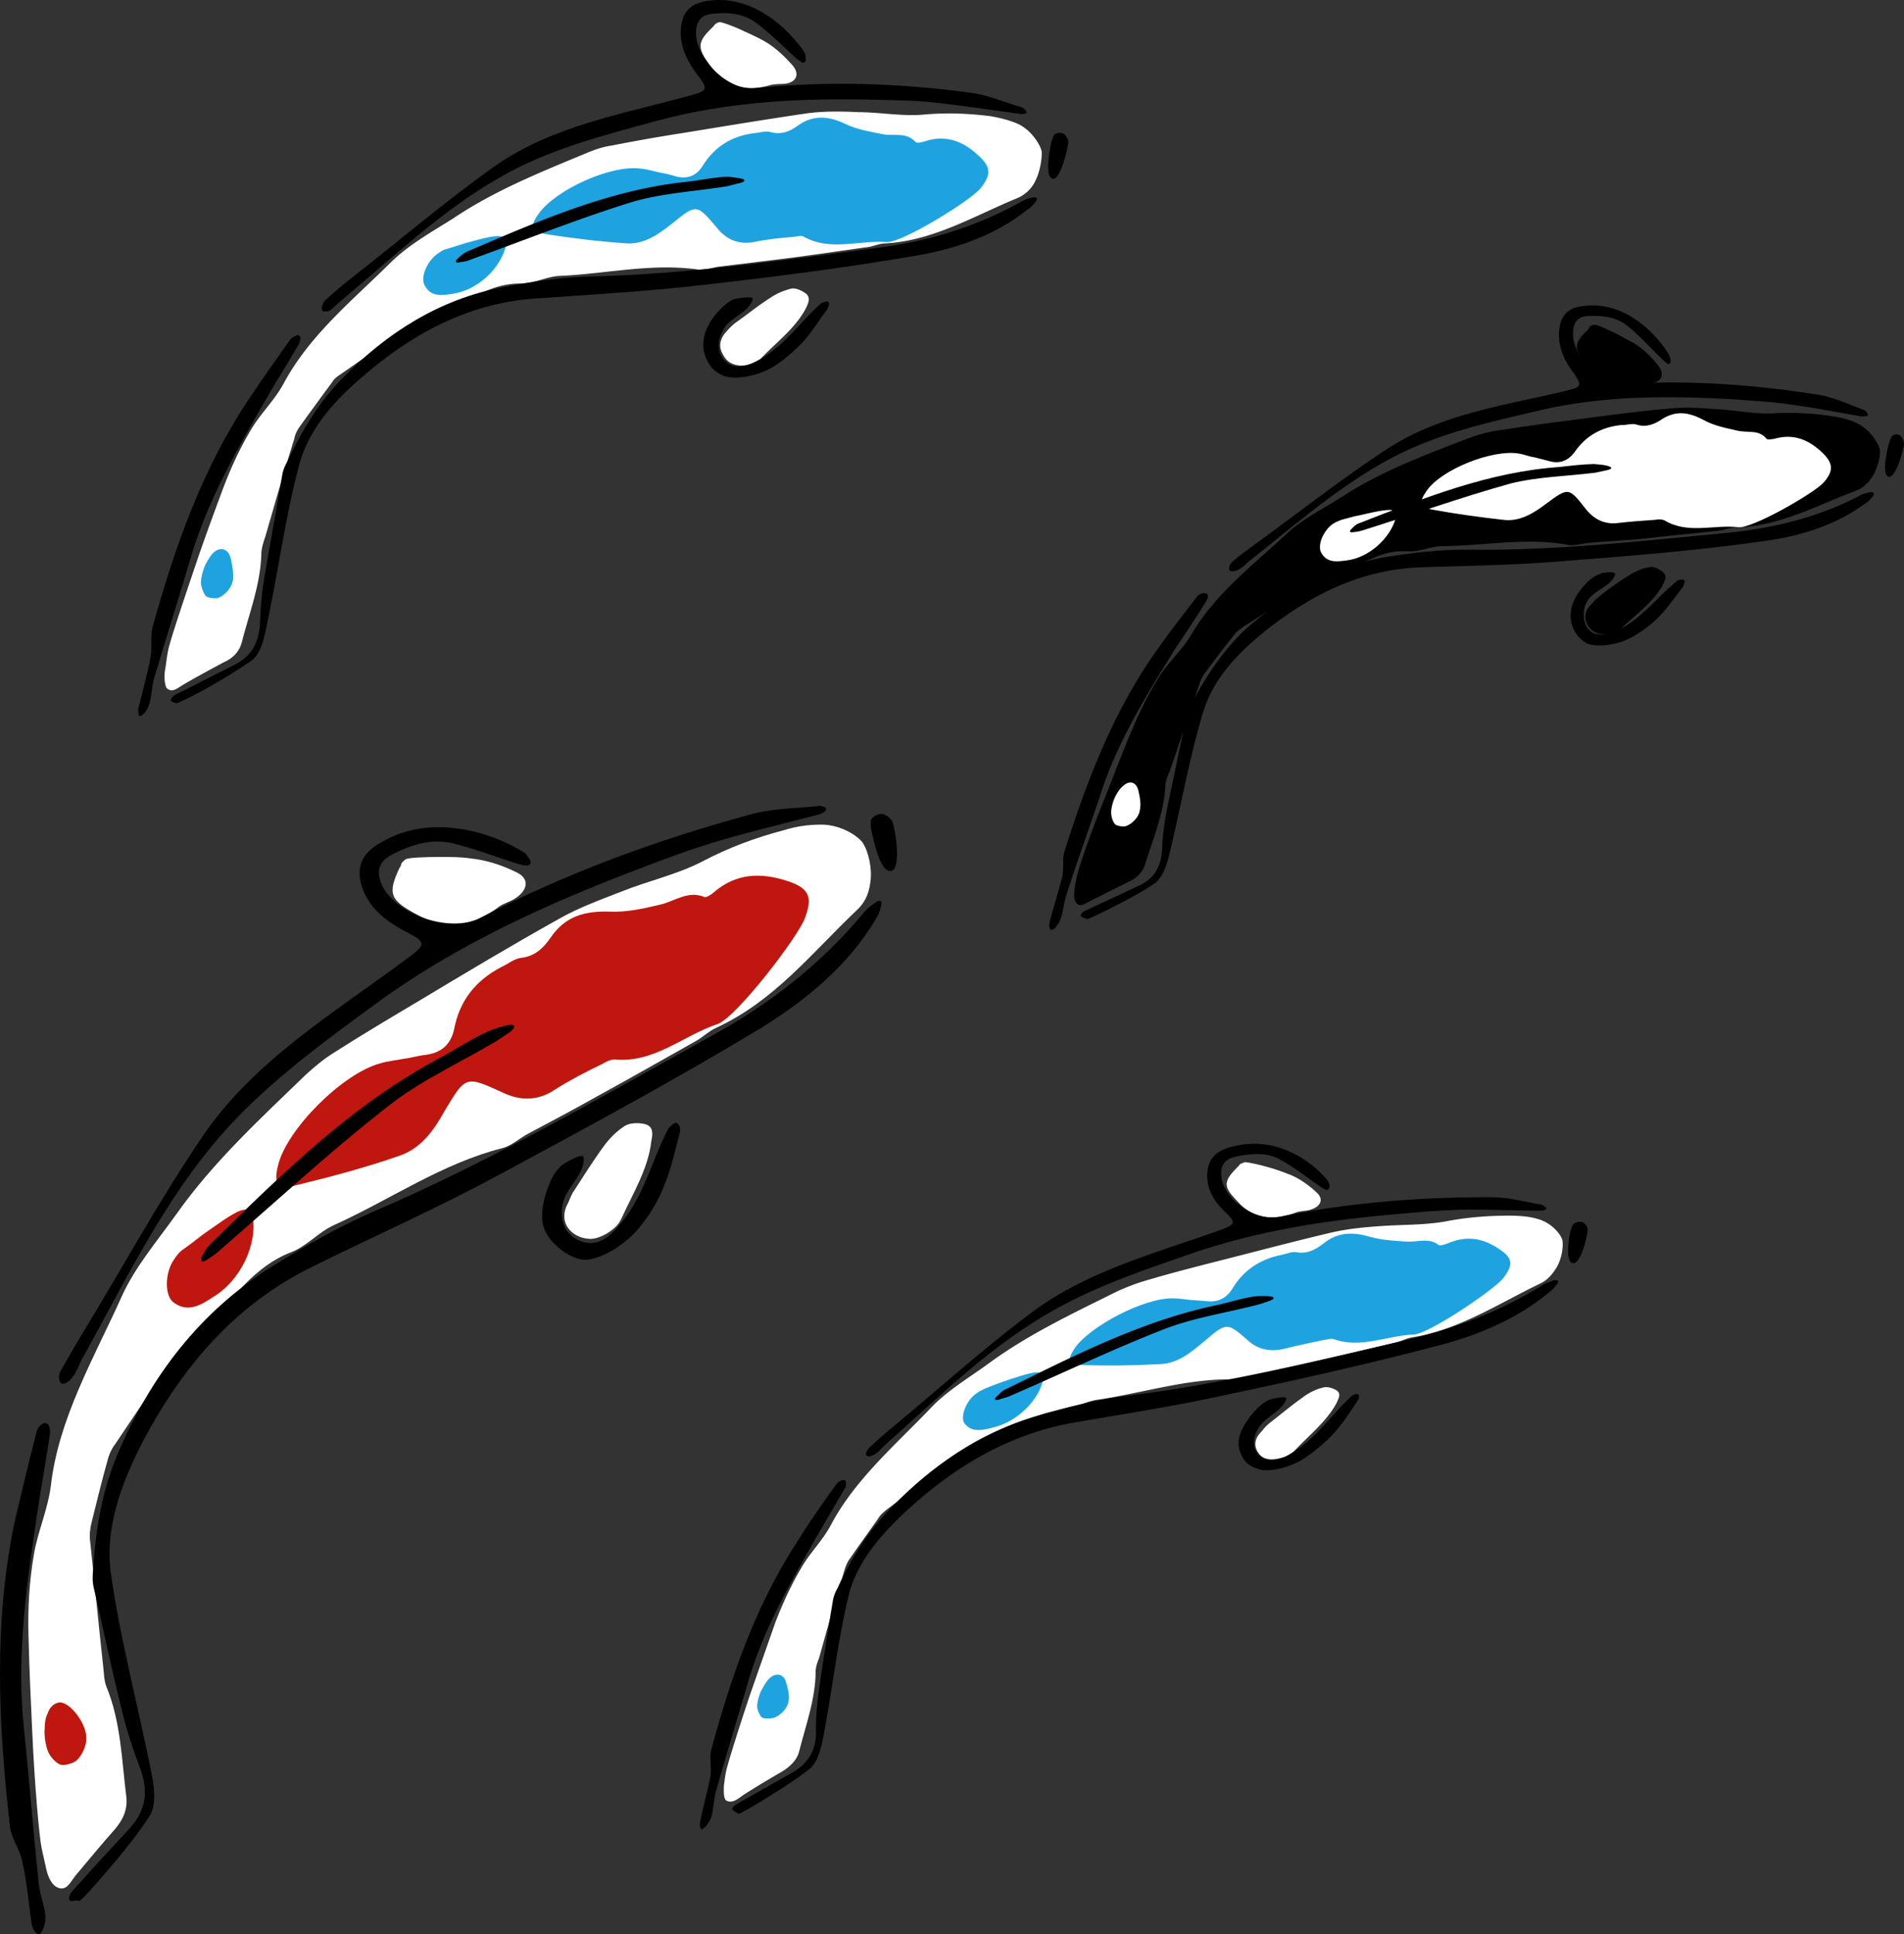 <svg xmlns="http://www.w3.org/2000/svg" width="247.309" height="251.193">
  <rect width="100%" height="100%" fill="#333333" stroke="none"/>
  <path d="M96.49 233.155c1.671-1.086 3.419-2.109 5.166-3.131 1.072-.673 1.911-1.536 2.16-2.626.875-3.424 2.108-6.812 2.125-10.295.009-.64.235-1.23.462-1.821a511.482 511.482 0 013.295-11.404c.163-.513.39-1.103.771-1.567 1.244-1.826 2.564-3.588 3.807-5.414.318-.386.713-.709 1.044-.954 2.714-2.04 5.351-4.144 8.297-5.994 2.806-1.836 5.92-3.418 8.957-5.063 1.62-.868 3.332-1.532 5.162-1.71 1.548-.15 3.155-1.16 4.767-1.387 5.884-.857 11.736-2.776 17.717-2.648.78-.005 1.661-.446 2.506-.528 2.647-.542 5.294-1.083 7.927-1.766 3.478-.764 7.02-1.606 10.42-2.435.767-.145 1.507-.572 2.274-.718 6.089-.948 11.227-4.36 16.589-6.943 1.021-.454 1.656-1.226 2.151-1.985.862-1.363.98-3.08.847-3.706-.132-.626-1.281-2.22-3.18-2.745-1.026-.327-2.243-.421-3.524-.439-2.842-.007-5.594.19-8.522.758-2.724.479-5.503.394-8.255.59-2.189.142-4.44.361-6.525.848-5.14 1.21-10.124 2.549-15.187 3.823-3.119.8-6.238 1.601-9.343 2.543-1.035.314-2.197.782-3.219 1.236-5.693 2.828-11.399 5.514-16.51 9.209-2.65 1.963-5.61 3.671-7.734 5.938-4.58 4.78-9.826 9.269-12.952 15.114-1.075 2.094-2.831 3.757-3.92 5.71-1.343 2.262-2.454 4.715-3.361 7.076l-3.17 9.047c-1.545 4.555-2.95 9.097-3.2 10.187-.15.654-.222 1.371-.308 1.948-.008.64-.067 1.498.256 1.893.758.495 1.548-.15 2.21-.641zM168.34 157.464c.55-.196 1.05-.173 1.676-.305 1.458-.355 2.002-1.332 1.062-2.235-1.018-.967-2.24-1.842-3.498-2.36-.886-.34-1.771-.68-2.72-.942-1.463-.426-2.911-.712-3.193-.684-.204.09-.55.195-.613.272l-.19.232c-2.075 2.05-1.943 2.676-.202 4.496 1.999 2.292 4.524 2.685 7.679 1.526z" fill="#fff"/>
  <path d="M167.426 188.955c.268-.169.536-.337.727-.568 1.933-2.036 4.112-3.74 5.44-6.142.291-.668.658-1.272-.023-1.703-.527-.304-1.258-.517-1.807-.322-.972.237-1.916.755-2.642 1.323-1.53 1.073-2.905 2.272-4.294 3.33-.395.323-.713.71-1.03 1.096-.84.863-.962 1.798-.38 2.665.336.536.786.776 1.362.862.936.122 2.175-.282 2.647-.541z" fill="#fff"/>
  <path d="M150.72 177.153c2.265-.079 3.972-1.524 5.615-2.891 3.018-2.567 3.018-2.567 5.735-.203 1.249 1.157 2.852 1.57 4.795 1.096 1.662-.445 3.337-.75 5.076-1.133.422-.04.972-.236 1.267-.123 3.465 1.297 6.988-.467 10.457-.591 1.844-.038 10.513-5.854 11.643-7.385 1.257-1.685 1.175-2.53-.497-3.646-2.057-1.434-4.237-1.932-6.893-.75-.345.104-.894.3-1.049.173-1.235-1.017-2.806-.366-4.164-.448-1.576-.13-3.215-.184-4.677-.61-2.194-.64-4.192-.729-6.166.884-.994.736-2.002 1.332-3.373 1.11-.654-.15-1.33.2-2.098.346-2.788.555-4.916 2.041-6.323 4.38-.735 1.209-1.883 1.818-3.396 1.61-.717-.073-1.357-.081-2.075-.154-.717-.072-1.512-.208-2.293-.203-3.7-.066-10.732 3.602-12.724 6.496-1.053 1.594-.857 2.143 1.063 2.17 3.279.107 6.684.06 10.076-.128zM129.069 185.37c3.055-.724 5.905-3.56 6.426-6.239.15-.654-.019-.921-.94-.903-.986.096-2.774.696-4.218 1.192-.754.287-1.648.587-2.465.95-.409.182-.88.441-1.276.764-1.184.968-1.85 2.88-1.347 3.683.982 1.326 2.503.893 3.82.552zM100.486 223.104c.486-.118 1.888-1.036 1.97-2.394.072-.717-.151-1.548-.36-2.238-.328-1.176-1.482-1.348-2.371-.267-.318.386-.558.836-.862 1.363-.354.745-.603 1.834-.485 2.32.119.486.391 1.099.687 1.212.295.114.935.122 1.42.004z" fill="#1ea3e0"/>
  <path d="M95.943 235.553c.077.063 2.233-1.141 4.707-2.732a50.84 50.84 0 004.462-3.063c1.057-.813 1.52-2.634 1.805-4.083 1.177-6.153 1.855-12.329 3.314-18.51 1.024-4.078 3.947-7.63 7.269-10.724 6.059-5.634 13.022-10.006 21.603-11.622 6.498-1.13 13.009-2.118 19.478-3.53 9.54-1.993 19.065-4.128 28.486-6.607 5.126-1.351 10.106-3.47 14.245-6.928.331-.245.586-.554.84-.863.444-.54.213-.731-.414-.6-.408.183-.753.287-1.162.47-5.624 3.53-11.653 5.822-18.046 7.297-12.018 2.803-24.022 5.747-36.24 7.22-3.646.497-7.329 1.352-10.92 2.412-8.027 2.202-14.477 6.737-20.023 12.534-2.9 3.053-4.914 6.446-6.556 10.016-.304.527-.53 1.117-.616 1.694a521.76 521.76 0 00-1.797 11.47c-.244 1.872-.425 3.665-.388 5.509.001 2.202-.82 3.987-3.04 5.269l-7.272 4.118c-.204.09-.33.245-.458.4-.19.231-.1.435.118.485.31.254.527.304.605.368zM113.636 188.86c.6-.414 1.044-.954 1.566-1.431 6.15-5.43 11.914-11.177 18.94-15.626 6.147-4.008 13.02-6.382 19.894-8.756 9.134-3.233 18.587-4.65 28.172-5.44 2.393-.233 4.863-.403 7.27-.495 3.546-.06 7.043.097 10.525.113.218.05.423-.041.563-.055.345-.104.395-.322.1-.436-.154-.127-.309-.254-.527-.304-2.166-.357-4.141-.947-6.344-.946-9.168-.031-18.408.655-27.602 2.544-3.273.674-7.557-2.462-7.577-5.586-.046-1.203.59-1.975 1.984-2.253 2.02-.41 4.068-.538 5.726.438 1.876 1.025 3.42 2.295 5.169 3.475.154.127.45.24.604.368.372.176.563-.055.6-.414-.028-.281-.12-.486-.21-.69-2.181-2.7-6.823-5.872-12.23-4.494-2.366.515-3.46 1.687-3.459 3.89.051 1.983 1.046 3.45 2.45 4.734 1.34 1.361 1.213 1.516-.843 2.284-8.444 3.024-17.316 5.308-24.528 10.77-6.028 4.494-11.579 9.51-17.298 14.258-1.248 1.045-2.496 2.09-3.667 3.199-.127.154-.318.386-.368.604-.176.372.055.563.477.522zM92.006 236.717c.19-.231.304-.527.418-.822.249-1.09.294-2.089.543-3.179 1.328-4.605 2.72-9.287 4.111-13.97 1.904-6.72 5.36-12.812 8.881-18.98 1.28-2.184 2.495-4.292 3.775-6.477.127-.154.176-.372.15-.654.035-.359-.196-.55-.605-.367-.204.09-.472.259-.6.413-1.687 2.367-3.439 4.81-4.972 7.304-5.63 8.576-8.773 17.905-11.338 27.319-.249 1.09.079 2.266-.093 3.42-.385 1.884-.911 3.782-1.296 5.667-.05.218-.036.359-.086.577.027.281.132.626.273.612.204-.09.599-.413.84-.863z"/>
  <path d="M169.656 189.235c1.262-.904 2.446-1.872 3.477-2.967 1.22-1.327 2.21-2.844 3.199-4.36a.764.764 0 00.163-.514c.113-.295-.182-.409-.527-.304-.204.091-.409.182-.536.336-2.8 2.617-4.51 5.483-7.942 7.451-.804.505-1.698.805-2.556.746-1.076-.108-1.862-.884-2.022-1.792-.16-.908.167-1.935.802-2.707.876-1.222 2.933-1.99 3.359-3.453.163-.513-2.125.065-2.33.156-.472.259-.866.582-1.261.904-.586.554-2.06 2.19-2.473 3.793-.263.95-.104 1.857.415 2.801.427.74 1.108 1.171 1.84 1.384 1.194.595 4.263.012 6.392-1.474zM129.852 181.74c.409-.181.831-.222 1.24-.404 6.818-2.937 13.469-6.142 20.315-8.797 3.768-1.432 7.9-2.048 11.85-3.071.486-.119 1.035-.314 1.584-.51.895-.3.727-.568-.132-.626-.64-.009-1.14-.031-1.703.023-1.611.228-3.196.738-4.794 1.106-9.82 2.021-18.614 6.571-27.498 10.917-.408.182-.74.427-1.057.813-.663.491-.495.759.195.55zM206.217 159.746c.036-.358-.21-.69-.441-.88-.464-.382-1.295-.159-1.535.291-.113.295-.227.59-.277.808-.15.654-.742 4.051.398 4.082.999.045 1.846-3.66 1.855-4.3z"/>
  <path d="M21.451 86.935c.13-.696.197-1.518.358-2.307.195-1.201 1.957-6.411 3.751-11.716 1.09-3.22 2.242-6.315 3.426-9.504.992-2.62 2.205-5.271 3.638-7.636 1.243-2.114 3.085-3.813 4.264-6.053 3.38-6.247 8.902-10.713 13.825-15.593 2.382-2.361 5.362-3.993 8.184-5.783 5.328-3.582 11.316-5.99 17.208-8.431 1.11-.47 2.186-.844 3.293-.998a235.948 235.948 0 019.653-1.697c5.253-.862 10.506-1.724 15.727-2.492 2.215-.307 4.524-.265 6.705-.16 2.846.012 5.722.562 8.442.321 2.942-.271 5.756-.164 8.696.196 1.295.228 2.464.517 3.569.996 1.83.83 2.96 2.796 3.115 3.587.06.76-.17 2.688-.967 4.107a4.61 4.61 0 01-2.254 1.983c-5.639 2.315-10.966 5.58-17.292 5.869-.76.06-1.52.436-2.279.496-3.544.49-7.215 1.043-10.853 1.502l-8.258 1.007c-.886.123-1.742.467-2.563.4-6.131-.912-12.115.548-18.219.806-1.613.087-3.293.997-4.874.99-1.992-.04-3.766.521-5.414 1.336-3.137 1.473-6.369 2.913-9.38 4.64-3.012 1.725-5.836 3.832-8.722 5.811-.413.283-.825.566-1.08 1.008-1.368 1.86-2.736 3.72-4.136 5.674-.381.504-.7 1.135-.798 1.735-1.315 4.2-2.535 8.433-3.755 12.665-.225.663-.48 1.42-.516 2.148-.08 3.984-1.551 7.71-2.517 11.5-.321 1.263-1.148 2.145-2.383 2.677-1.807.973-3.614 1.945-5.326 2.95-.666.408-1.428 1.1-2.12.338-.281-.729-.277-1.677-.148-2.372zM92.653 3.446c.032-.095.159-.158.19-.253.16-.157.413-.282.635-.313.221-.03 1.737.482 3.188 1.184.916.415 1.83.83 2.714 1.34 1.325.765 2.522 1.909 3.592 3.115.975 1.174.4 2.247-1.118 2.367-.537.029-1.17.026-1.74.15-3.166.935-5.788.26-7.894-2.564-1.666-2.253-1.726-3.012.433-5.026z" fill="#fff"/>
  <path d="M94.345 43.077c.35-.41.667-.725 1.112-1.102 1.522-1.069 2.982-2.264 4.6-3.3a8.33 8.33 0 012.724-1.19c.57-.124 1.39.259 1.895.64.662.541.31 1.267-.04 1.993-1.403 2.587-3.783 4.315-5.752 6.394-.191.252-.445.377-.825.566-.507.25-1.679.593-2.72.24a2.342 2.342 0 01-1.387-1.207c-.69-1.078-.433-2.152.393-3.034z" fill="#fff"/>
  <path d="M69.968 27.76c2.227-3.153 9.451-6.41 13.275-5.856.822.067 1.58.323 2.37.485.695.13 1.39.259 2.148.515 1.548.418 2.783-.114 3.548-1.44 1.56-2.427 3.717-3.81 6.69-4.176.76-.06 1.489-.341 2.152-.117 1.358.354 2.467-.115 3.45-.838 2.094-1.51 4.117-1.247 6.294-.194 1.452.702 3.158.962 4.738 1.285 1.485.292 3.069-.334 4.296 1.031.158.16.727.035 1.076-.058 2.755-.968 4.997-.105 7.012 1.738 1.701 1.525 1.792 2.506.33 4.334-1.273 1.576-10.215 7.102-12.175 6.967-3.603-.269-7.278 1.233-10.748-.68-.347-.223-.822-.067-1.265-.005-1.74.15-3.48.3-5.19.673-2.025.37-3.603-.27-4.861-1.856-2.643-3.11-2.643-3.11-5.848-.5-1.714 1.32-3.554 2.704-5.925 2.536-3.51-.237-6.954-.663-10.367-1.184-1.99-.357-2.178-1.053-1-2.66zM56.663 33.077c.412-.283.856-.66 1.3-.722.823-.25 1.773-.561 2.596-.81 1.393-.374 3.388-.966 4.304-.867.822.067 1.042.352.88 1.142-.708 3.033-3.661 5.834-6.89 6.326-1.328.184-2.816.525-3.663-1.028-.628-.951.171-3.003 1.473-4.041zM26.116 75.95c-.092-.664.198-1.833.581-2.654.287-.536.542-.978.892-1.387.985-1.04 2.121-.655 2.4.706.217.918.34 1.804.273 2.626-.196 1.517-1.655 2.396-2.098 2.457-.537.03-1.138-.068-1.39-.259-.252-.19-.534-.92-.658-1.489z" fill="#1ea3e0"/>
  <path d="M22.445 91.176c-.285-.096-.315-.317-.124-.57.158-.157.317-.314.444-.377 2.535-1.254 5.103-2.602 7.638-3.856 2.409-1.191 3.27-3.116 3.377-5.614.072-2.087.271-4.236.66-6.322.714-4.297 1.524-8.563 2.238-12.86.098-.601.417-1.232.704-1.768 1.851-3.914 4.05-7.604 7.099-10.69 5.813-5.95 12.662-10.285 20.891-11.83 3.735-.742 7.5-1.264 11.232-1.374 12.556-.292 24.992-2.104 37.363-3.725 6.613-.825 12.978-2.79 18.843-6.084.38-.188.76-.376 1.203-.438.697-.186.885.194.409.666-.318.315-.54.662-.921.85-4.348 3.491-9.573 5.207-14.826 6.07-9.748 1.665-19.556 2.887-29.427 3.982-6.676.698-13.35 1.08-20.056 1.556-8.795.72-16.086 4.8-22.562 10.527-3.587 3.115-6.734 6.8-7.86 11.381-1.77 6.791-2.686 13.87-4.171 20.758-.323 1.58-.807 3.633-2.012 4.387-1.522 1.068-3.108 2.01-4.693 2.952-2.631 1.538-4.881 2.572-4.976 2.54zM41.834 39.779c.096-.284.16-.474.35-.726 1.239-1.164 2.54-2.202 3.841-3.24 6.03-4.717 11.965-9.782 18.214-14.214 7.613-5.342 16.759-6.789 25.497-9.217 2.09-.56 2.28-.812.96-2.526-1.32-1.713-2.293-3.52-2.283-5.733.105-2.498 1.154-3.727 3.686-4.032 5.537-.766 10.23 3.46 12.398 6.727.125.253.156.475.155.791.06.443-.225.663-.572.44-.157-.158-.441-.255-.599-.413-1.7-1.526-3.337-3.24-5.197-4.608-1.67-1.304-3.725-1.471-5.813-1.228-1.424.152-2.029 1.003-2.066 2.363-.11 3.446 4.172 7.64 7.557 7.306 9.523-1.001 18.914-.676 28.3.599 2.212.326 4.327 1.252 6.443 1.862.19.064.347.223.504.382.22.286.156.475-.16.474-.221.03-.443.061-.632-.003-3.635-.49-7.142-1.043-10.809-1.439-2.434-.295-4.963-.306-7.367-.38-9.833-.265-19.48.167-29.01 2.75-7.092 1.93-14.247 3.733-20.715 7.562C57.161 27.545 51.064 33.4 44.59 38.811c-.571.44-1.08 1.007-1.65 1.447-.16.158-.381.188-.697.187-.349.093-.537-.287-.408-.666zM17.95 92.295c-.031-.221.033-.41.129-.695.483-2.053 1.093-4.17 1.482-6.255.227-1.295-.052-2.656.238-3.825 2.892-10.423 6.479-20.717 12.622-29.829 1.719-2.585 3.533-5.139 5.346-7.692.16-.158.413-.283.666-.408.38-.189.695.13.567.508-.096.284-.065.506-.224.663-1.307 2.303-2.835 4.636-4.142 6.939-3.823 6.624-7.647 13.248-9.83 20.638-1.54 5.18-3.176 10.327-4.684 15.412-.385 1.137-.39 2.402-.68 3.57-.096.285-.192.569-.415.916-.255.441-.7.819-.89.755-.094-.032-.187-.38-.186-.697z"/>
  <path d="M91.893 46.892c-1.16-2.187-.296-4.428 1.134-6.161.667-.725 1.493-1.606 2.444-1.918.221-.031 2.468-.432 2.308.041-.418 1.548-2.572 2.297-3.494 3.464-.604.85-1.084 1.955-.898 2.968.153 1.108.908 1.996 1.982 2.254.885.194 1.835-.118 2.722-.557 3.676-1.818 5.555-4.877 8.445-7.49.158-.157.38-.188.633-.313.349-.093.6.098.505.382l-.192.568c-1.146 1.513-2.133 3.185-3.436 4.539-1.111 1.102-2.318 2.172-3.65 2.988-2.25 1.35-5.446 1.747-6.676 1.014-.82-.383-1.388-.891-1.827-1.779zM59.602 33.437a4.44 4.44 0 011.11-.785c9.251-3.944 18.44-8.015 28.5-9.046 1.646-.183 3.355-.554 4.968-.642.538-.03 1.138.068 1.739.165 1.011.131 1.01.448.092.665-.57.124-1.045.28-1.615.404-4.019.646-8.32.88-12.183 2.002-7.189 2.214-14.158 5.03-21.126 7.529-.38.188-.823.249-1.266.31-.697.187-.822-.067-.22-.602zM136.543 18.5l.288-.852c.255-.441 1.141-.564 1.519-.12.22.286.44.572.407.983-.035.727-1.034 4.928-2.013 4.703-1.106-.163-.362-3.923-.2-4.713z"/>
  <g>
    <path d="M175.165 63.975c4.892-3.034 10.352-5.045 15.736-7.122a23.263 23.263 0 012.989-.846c2.877-.413 5.82-.902 8.773-1.25 4.777-.616 9.479-1.298 14.2-1.698 2.04-.213 4.036-.068 6.03.076 2.56.105 5.082.71 7.622.532 2.615-.111 5.174-.006 7.828.447 1.148.204 2.23.483 3.117.988 1.62.88 2.595 2.654 2.71 3.284.114.63-.191 2.353-1.09 3.691-.515.745-1.181 1.358-2.15 1.71-5.11 1.915-10.023 4.667-15.62 4.703-.705.05-1.391.38-2.096.43-3.235.367-6.546.669-9.78 1.036-2.465.242-4.939.344-7.403.586-.77.125-1.607.325-2.322.233-5.46-1.037-10.978.127-16.434.153-1.487.033-2.924.771-4.42.663-1.778-.09-3.31.301-4.888 1.05-2.894 1.193-5.788 2.387-8.521 3.854-2.733 1.466-5.371 3.28-8.02 4.953-.337.236-.74.548-1.003.85-1.303 1.65-2.605 3.3-3.833 5.016-.393.453-.636 1.037-.813 1.545-1.297 3.776-2.527 7.477-3.823 11.253-.243.584-.552 1.244-.578 1.884-.177 3.556-1.579 6.843-2.622 10.177-.345 1.158-1.076 1.847-2.176 2.349l-4.931 2.47c-.686.331-1.352.945-1.9.203-.311-.403-.23-1.26-.137-1.975.092-.715.259-1.365.426-2.014.28-1.083 1.753-5.368 3.387-9.38 1.27-3.137 2.399-6.263 3.744-9.334a46.968 46.968 0 013.498-6.765c1.217-1.857 2.888-3.32 4.03-5.243 3.228-5.54 8.353-9.3 12.875-13.585 2.346-1.935 5.089-3.26 7.595-4.924zM206.483 42.442c.131-.151.338-.237.62-.256.207-.086 1.526.531 2.845 1.148l2.43 1.32c1.188.767 2.255 1.827 3.114 2.972.784 1.08.213 2.04-1.057 2.13-.564.039-.997-.073-1.551.108-2.924.77-5.174.006-6.979-2.491-1.502-2.235-1.542-2.799.457-4.64-.01-.14.055-.216.121-.291z"/>
    <path d="M211.773 74.608c.817-.482 1.644-.823 2.556-.958.488-.105 1.223.27 1.676.663.604.525.22 1.119-.089 1.778-1.329 2.29-3.563 3.793-5.354 5.548-.197.226-.47.387-.676.472-.414.17-1.598.466-2.474.102a2.208 2.208 0 01-1.207-1.05c-.492-.958-.345-1.89.453-2.654.328-.378.59-.68.994-.991a38.945 38.945 0 014.12-2.91z"/>
    <path d="M197.21 58.895c.715.092 1.375.4 2.09.492l1.949.502c1.374.4 2.474-.101 3.251-1.148 1.48-2.159 3.527-3.294 6.132-3.546.64.026 1.401-.24 1.91-.062 1.234.41 2.267-.017 3.15-.574 1.962-1.342 3.684-1.037 5.672.03 1.254.692 2.835 1.007 4.275 1.332 1.3.335 2.822-.197 3.832 1.08.151.13.64.026.922.006 2.5-.741 4.469.043 6.29 1.76 1.443 1.387 1.512 2.375.2 3.884-1.182 1.358-9.427 6.115-11.15 5.81-3.143-.348-6.525.95-9.56-.894-.292-.121-.79-.157-1.139-.062-1.551.108-3.103.216-4.72.4-1.825.269-3.22-.414-4.305-1.756-2.257-2.89-2.257-2.89-5.223-.699-1.549 1.171-3.314 2.287-5.384 2.077-3.143-.348-6.22-.772-9.308-1.336-1.723-.306-1.837-.936-.807-2.425 1.93-2.828 8.554-5.416 11.923-4.871zM174.207 67.515c.837-.2 1.598-.466 2.369-.59 1.325-.305 2.999-.705 3.92-.699.781.017.877.364.785 1.08-.735 2.674-3.54 5.137-6.353 5.475-1.194.154-2.595.393-3.333-1.044-.492-.958.302-2.785 1.447-3.645.338-.236.752-.406 1.165-.577zM147.888 102.806c.2.836.325 1.607.167 2.398-.193 1.29-1.555 2.093-1.978 2.123-.423.03-.997-.073-1.224-.27-.226-.196-.482-.816-.521-1.38-.04-.565.174-1.572.613-2.383.253-.443.506-.885.91-1.197.862-.84 1.804-.551 2.033.709z" fill="#fff"/>
    <path d="M180.703 72.237c3.366-.518 6.742-.895 10.148-.85 11.28.136 22.46-1.14 33.727-2.208 5.982-.63 11.697-2.02 17.098-4.877.272-.161.76-.266 1.109-.361.63-.115.79.157.396.61-.262.302-.524.604-.797.764-4.045 2.976-8.698 4.363-13.475 4.98-8.773 1.25-17.727 1.944-26.54 2.63-5.99.488-12.01.553-18.021.759-7.986.344-14.617 3.854-20.585 8.735-3.285 2.71-6.182 5.89-7.458 9.948-1.845 6.082-2.898 12.322-4.385 18.45-.325 1.441-.912 3.183-1.926 3.892-1.352.945-2.855 1.758-4.292 2.496-2.46 1.306-4.452 2.224-4.528 2.159-.075-.066-.292-.122-.584-.243-.216-.056-.301-.262-.105-.489.132-.15.263-.302.404-.311 2.264-1.08 4.669-2.169 6.933-3.248 2.132-.928 3.077-2.625 3.127-4.967.079-1.92.374-3.783.745-5.58l2.393-11.438c.101-.574.42-1.092.663-1.676 1.814-3.458 3.93-6.654 6.716-9.4 5.535-4.993 11.799-8.69 19.237-9.775zM180.294 58.23c6.985-4.526 15.345-5.605 23.223-7.501 1.88-.485 2.01-.636.905-2.26-1.17-1.55-1.994-3.193-1.925-5.253.125-2.277 1.184-3.344 3.442-3.5 4.993-.561 9.097 3.405 10.865 6.401.086.207.171.413.19.696.03.423-.242.584-.544.321l-.528-.46c-1.52-1.453-2.907-3.057-4.481-4.294-1.434-1.247-3.288-1.402-5.197-1.34-1.27.09-1.86.768-1.913 2.048-.207 3.133 3.464 6.988 6.568 6.772 8.54-.524 17.018.09 25.403 1.42 1.94.36 3.842 1.22 5.735 1.939a.637.637 0 01.453.394c.226.196.17.413-.112.433l-.564.039c-3.228-.555-6.39-1.185-9.61-1.599-2.22-.341-4.422-.4-6.633-.6-8.826-.52-17.547-.55-26.12 1.536-6.486 1.516-12.907 2.955-18.852 6.134-6.697 3.586-12.439 8.664-18.351 13.329-.47.387-.929.915-1.549 1.171-.207.085-.413.17-.63.115-.348.095-.508-.177-.397-.61.056-.217.253-.443.384-.594 1.135-1 2.422-1.87 3.567-2.73 5.397-3.92 10.84-8.198 16.67-12.006zM156.9 77.51c-.056.217-.112.434-.243.585-1.273 2.073-2.622 4.08-3.97 6.089-3.633 5.853-7.265 11.705-9.503 18.24-1.52 4.643-3.19 9.154-4.644 13.721-.354 1.017-.417 2.156-.771 3.173-.122.292-.243.584-.44.81-.253.443-.59.68-.807.623-.141.01-.236-.338-.256-.62.056-.216.046-.357.102-.574.512-1.808 1.09-3.69 1.592-5.64.278-1.082-.027-2.408.328-3.425 2.963-9.35 6.445-18.382 12.197-26.368 1.611-2.31 3.373-4.488 5.06-6.732.13-.15.338-.236.544-.321.63-.115.857.082.81.44z"/>
    <path d="M209.788 74.604c-.4 1.375-2.346 1.936-3.265 2.992-.328.378-.58.82-.692 1.254-.233.725-.135 2.136.403 2.736.312.404.689.732 1.188.768.866.223 1.627-.043 2.454-.384 3.297-1.506 5.161-4.258 7.845-6.43.131-.15.338-.236.62-.256.348-.095.574.102.453.394-.056.217-.122.292-.177.509-1.04 1.348-2.005 2.762-3.196 3.979-.995.99-2.14 1.85-3.436 2.579-2.047 1.135-4.934 1.407-6.046.704-.594-.383-1.122-.843-1.539-1.735-.918-1.992-.134-3.96 1.244-5.545.59-.679 1.322-1.368 2.224-1.643-.01-.141 2.097-.43 1.92.078zM176.645 67.912c8.419-3.28 16.762-6.626 25.932-7.265 1.477-.174 2.953-.348 4.44-.38.498.036.997.072 1.571.174.866.223.951.43.115.63l-1.467.315c-3.724.472-7.477.52-11.03 1.406-6.467 1.798-12.829 4.084-19.21 6.088-.348.095-.696.19-1.12.22-.629.115-.714-.092-.18-.555.263-.301.6-.538.949-.633zM246.958 56.703c.161.273.322.545.351.968-.026.64-1.04 4.397-1.972 4.249-1.007-.213-.18-3.602-.013-4.252.056-.217.178-.509.3-.8.176-.51.947-.634 1.334-.165z"/>
  </g>
  <path d="M106.7 107.093c-1.6 0-3.2.2-4.8.7-3.8 1-7.3 2.3-10.7 4.1-3.3 1.7-7 2.5-10.5 3.9-2.8 1.1-5.6 2.1-8.2 3.6-6.1 3.4-12.1 7-18.1 10.6-3.7 2.2-7.4 4.4-11 6.7-1.3.8-2.5 1.8-3.6 2.8-6 5.8-12.1 11.4-16.9 18.2-2.5 3.5-5.4 6.9-7.1 10.7-3.6 8-8.2 15.8-9.2 24.6-.4 3.1-1.7 5.9-2.2 8.9-.6 3.5-.8 7-.7 10.5.1 4.3.3 8.5.5 12.8.3 6.7.9 13.3 1.2 14.8l.6 2.7c.2.9.6 2 1.4 2.4 1.2.6 1.7-.6 2.4-1.5 1.7-2 3.3-4 5.1-6 1.1-1.3 1.7-2.6 1.5-4.3-.6-4.8-.7-9.7-2.6-14.3-.3-.8-.3-1.8-.4-2.6-.6-5.4-1.1-10.8-1.7-16.3-.1-.8 0-1.6.2-2.4.7-2.8 1.4-5.7 2.2-8.5.2-.6.5-1.2.9-1.7 2.5-3.7 4.9-7.5 7.7-10.9 2.8-3.5 6.1-6.7 9.2-9.9 1.7-1.7 3.6-3.2 6-4.1 2-.8 3.5-2.6 5.5-3.5 7.3-3.3 14-8 21.9-10 1.1-.3 2-1.1 3-1.7 3.2-1.7 6.4-3.4 9.6-5.2 4.2-2.3 8.4-4.7 12.5-7 .9-.5 1.7-1.3 2.6-1.7 7.6-3.5 12.5-9.8 18.2-15.2 1.1-1 1.6-2.1 1.8-3.4.4-2.1-.3-4.4-.8-5.2-.4-.9-2.8-2.6-5.5-2.6zM67.1 113.293c-1.8-.9-3.9-1.6-5.9-1.8-1.3-.2-2.7-.2-4-.2-2.2 0-4.2.1-4.5.3-.3.2-.6.5-.6.7 0 .1-.1.3-.2.4-1.6 3.4-1.2 4.2 2.1 6 3.9 2.2 7.4 1.7 10.9-1 .6-.4 1.4-.6 2-1 1.7-1.1 1.9-2.6.2-3.4z" fill="#fff"/>
  <path d="M83.8 145.993c-.8-.2-1.9-.2-2.6.2-1.1.7-2.1 1.7-2.8 2.7-1.4 1.9-2.7 4-4 6-.3.5-.5 1.2-.8 1.7-.6 1.4-.3 2.7.9 3.6.7.5 1.5.7 2.3.7 1.4-.1 2.7-1.1 3.2-1.6.3-.3.5-.6.7-1 1.5-3.3 3.5-6.5 3.9-10.1.2-.9.3-1.9-.8-2.2z" fill="#fff"/>
  <path d="M102.2 114.393c-3.4-1.1-6.6-1-9.5 1.5-.3.3-1 .7-1.2.6-2.2-.9-3.9.6-5.8 1-2.1.5-4.3 1-6.5.9-3.3-.1-5.8.6-7.7 3.4-.9 1.3-2 2.4-3.8 2.6-.9.1-1.7.8-2.6 1.2-3.4 1.8-5.4 4.4-6.1 8-.4 1.9-1.5 3.1-3.7 3.4-1 .1-1.9.4-2.8.5-1 .2-2.1.3-3.1.6-4.9 1.3-12.2 8.6-13.3 13.3-.6 2.5 0 3.2 2.5 2.5 4.5-1.1 9-2.3 13.3-3.8 2.9-1 4.5-3.4 5.9-5.9 2.7-4.5 2.7-4.5 7.5-2.3 2.3 1.1 4.6 1.1 6.8-.4 1.9-1.2 4-2.3 6.1-3.3.5-.3 1.1-.6 1.6-.6 5.2.5 8.9-3.1 13.4-4.6 2.4-.8 10.7-11.6 11.4-13.9 1-2.7.4-3.8-2.4-4.7zM31.3 157.193c-1.2.4-3.3 2-4.9 3.1-.9.7-1.8 1.4-2.8 2.1-.5.4-.9 1-1.2 1.5-1 1.7-1 4.5.2 5.3 1.8 1.3 3.5.3 5-.7 3.6-2.1 5.9-6.9 5.2-10.6 0-.7-.4-1-1.5-.7zM7.7 221.093c-.6.1-1.2.5-1.5 1.4-.3.6-.4 1.3-.4 2-.1 1.1.2 2.6.6 3.3.4.7 1.1 1.3 1.5 1.4.4.1 1.3-.1 1.8-.4.6-.3 1.9-2.1 1.4-3.9-.4-1.7-2.2-3.9-3.4-3.8z" fill="#bf170f"/>
  <path d="M113.6 117.293c-.5.3-.9.7-1.3 1.1-5.5 6.7-12.3 12-20 16.2-14.4 8-28.7 16.3-43.9 22.8-4.6 2-8.9 4.5-13.1 7.1-9.4 5.9-15.6 14.2-19.8 23.8-2.2 5-3.1 10.3-3.4 15.6-.1.8-.1 1.6.1 2.4 1.2 5.2 2.3 10.5 3.6 15.7.6 2.5 1.4 5 2.3 7.4 1.2 3 1 5.6-1.3 8.1-2.5 2.7-5 5.4-7.4 8.1-.2.2-.3.4-.4.7-.1.4 0 .6.4.6.4-.1.8-.1.9 0 .1.1 2.3-2.3 4.8-5.3 1.5-1.8 3-3.7 4.3-5.7 1-1.5.6-4.1.2-6-1.7-8.5-4-17-5.2-25.6-.8-5.7 1.3-11.5 4-16.8 5.1-9.7 11.9-18 22.4-23.1 7.9-3.9 16-7.5 23.8-11.7 11.5-6.2 23-12.4 34.1-19.1 6-3.7 11.5-8.2 15.1-14.3.3-.5.5-1 .6-1.5.3-.8-.1-1.1-.8-.5zM107 104.793c-.3-.1-.5-.2-.8-.1-3 .3-6 .3-8.8 1.1-12.1 3.3-23.9 7.6-35 13.4-4 2.1-11.3-.5-12.9-4.5-.6-1.6-.3-2.8 1.4-3.7 2.5-1.3 5.1-2.1 7.8-1.5 2.9.7 5.7 1.8 8.6 2.7.3.1.6.2 1 .2.5.1.8-.3.5-.8-.2-.3-.4-.6-.6-.8-4.2-2.7-12.1-5.2-18.5-1.5-2.9 1.5-3.6 3.6-2.5 6.4 1.1 2.6 3.2 4.1 5.7 5.4 2.5 1.3 2.4 1.6.1 3.3-9.5 7.1-20 13.3-26.7 23.2-5.5 8.1-10.2 16.7-15.3 25.1-1.1 1.8-2.2 3.7-3.2 5.5-.1.3-.2.6-.1.9 0 .5.4.8.9.5.3-.2.5-.3.7-.6.6-.7.9-1.6 1.3-2.4 5.2-9.3 9.8-19 16.7-27.5 6-7.4 13.8-13.1 21.6-18.8 10.4-7.6 22.1-12.9 34.2-17.5 3.1-1.2 6.1-2.3 9.3-3.3 4.6-1.4 9.3-2.5 13.9-3.7.3-.1.5-.2.7-.3.4-.3.4-.6 0-.7zM5.4 184.993c-.3.2-.5.5-.6.8-1 3.8-1.9 7.6-2.8 11.4-2.9 13.4-2.2 26.8-.7 40.1.2 1.5 1.3 2.9 1.6 4.5.6 2.6.8 5.3 1.2 7.9 0 .3.1.5.2.8.2.4.5.7.8.7.2 0 .5-.6.7-1.3.1-.4.1-.8.1-1.2-.2-1.5-.8-2.9-.9-4.4-.7-6.6-1.2-13.2-1.9-19.9-1-9.5.4-18.9 1.8-28.3.5-3.3 1.1-6.6 1.6-9.9 0-.3 0-.6-.1-.9-.1-.5-.6-.6-1-.3z"/>
  <path d="M87.4 145.993c-.2.2-.5.4-.6.6-2.3 4.4-3.1 8.9-6.6 12.8-.8.9-1.8 1.8-3 2-1.4.2-2.8-.5-3.6-1.6-.7-1.1-.8-2.6-.4-3.8.5-1.9 2.9-3.7 2.6-5.7-.1-.7-2.7.9-2.9 1.1-.5.5-.9 1-1.2 1.6-.5 1-1.6 3.7-1.2 5.9.4 2.3 3.3 4.5 5.2 4.7 1.9.2 5.6-1.8 7.6-4.5 1.3-1.6 2.3-3.4 3-5.2.9-2.2 1.4-4.5 2-6.8.1-.2 0-.5 0-.7-.2-.6-.5-.7-.9-.4zM65.7 133.193c-.8.2-1.5.4-2.2.7-2 .9-3.9 2.1-5.8 3.2-11.9 6.2-21.1 15.4-30.4 24.5-.4.4-.7.9-1 1.4-.4.8-.1 1.1.6.6.5-.3.9-.6 1.4-1 7.4-6.4 14.5-13 22.2-19 4.2-3.3 9.3-5.6 14-8.4l1.8-1.2c.8-.7.6-1.1-.6-.8zM114.9 105.793c-.7-.3-1.8.3-1.8.9 0 .4 0 .8.1 1.2.2.9 1.1 5.6 2.6 5.2 1.3-.3.5-5.5.1-6.4-.2-.4-.6-.7-1-.9z"/>
</svg>
